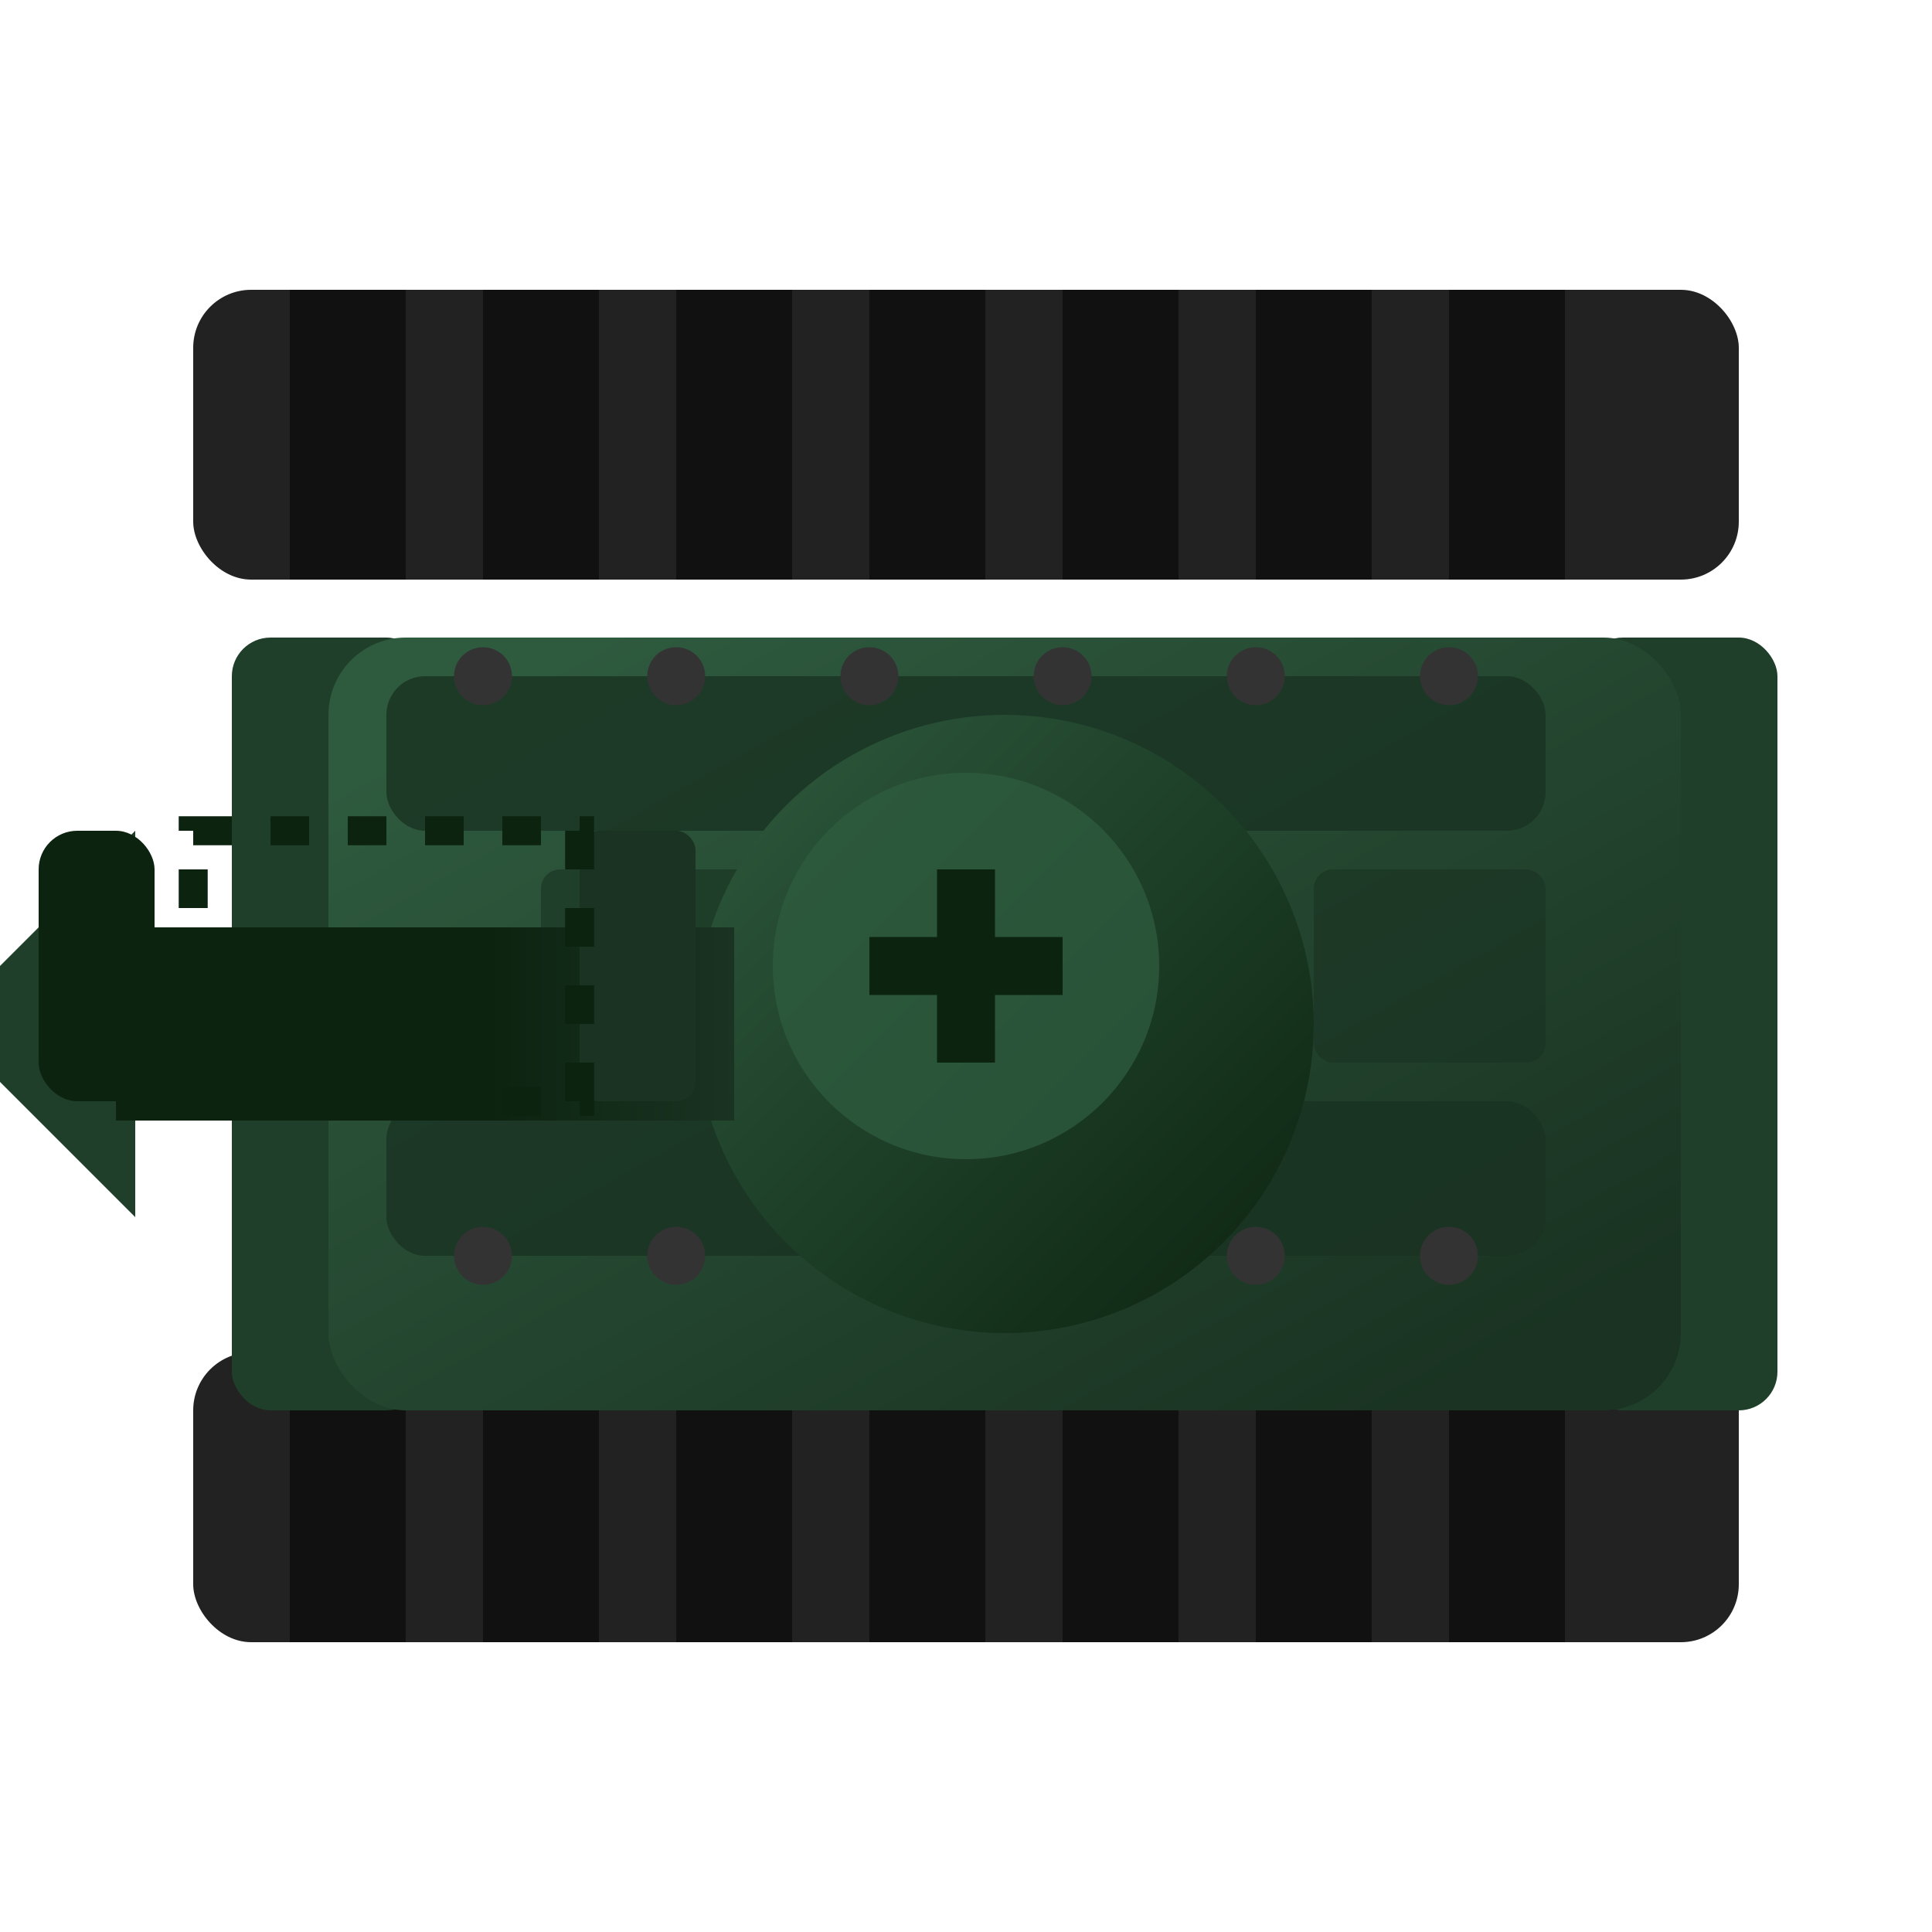 <svg width="100" height="100" viewBox="0 0 100 100" xmlns="http://www.w3.org/2000/svg">
  <filter id="shadow" x="-20%" y="-20%" width="140%" height="140%">
    <!-- 替换feDropShadow为SVG 1.1兼容的滤镜 -->
    <feGaussianBlur in="SourceAlpha" stdDeviation="3"/>
    <feOffset dx="2" dy="3"/>
    <feComponentTransfer>
      <feFuncA type="linear" slope="0.4"/>
    </feComponentTransfer>
    <feMerge>
      <feMergeNode/>
      <feMergeNode in="SourceGraphic"/>
    </feMerge>
  </filter>
  
  <!-- 较宽的履带底座 - 上下两侧 -->
  <rect x="10" y="15" width="80" height="15" rx="3" fill="#222" />
  <rect x="10" y="70" width="80" height="15" rx="3" fill="#222" />
  
  <!-- 履带细节 -->
  <g fill="#111">
    <rect x="15" y="15" width="6" height="15" />
    <rect x="25" y="15" width="6" height="15" />
    <rect x="35" y="15" width="6" height="15" />
    <rect x="45" y="15" width="6" height="15" />
    <rect x="55" y="15" width="6" height="15" />
    <rect x="65" y="15" width="6" height="15" />
    <rect x="75" y="15" width="6" height="15" />
    
    <rect x="15" y="70" width="6" height="15" />
    <rect x="25" y="70" width="6" height="15" />
    <rect x="35" y="70" width="6" height="15" />
    <rect x="45" y="70" width="6" height="15" />
    <rect x="55" y="70" width="6" height="15" />
    <rect x="65" y="70" width="6" height="15" />
    <rect x="75" y="70" width="6" height="15" />
  </g>
  
  <!-- 额外防护装甲 - 侧面 -->
  <rect x="10" y="30" width="10" height="40" rx="2" fill="#1F3F2A" filter="url(#shadow)" />
  <rect x="80" y="30" width="10" height="40" rx="2" fill="#1F3F2A" filter="url(#shadow)" />
  
  <!-- 坦克主体 - 厚重设计 -->
  <rect x="15" y="30" width="70" height="40" rx="4" fill="url(#heavyBodyGradient)" filter="url(#shadow)" />
  
  <!-- 三角形装甲前脸 -->
  <polygon points="5,40 5,60 -5,50" fill="#1F3F2A" filter="url(#shadow)" />
  
  <!-- 主体装饰和装甲板 -->
  <rect x="20" y="35" width="60" height="8" rx="2" fill="#1A3322" opacity="0.8" />
  <rect x="20" y="57" width="60" height="8" rx="2" fill="#1A3322" opacity="0.8" />
  <rect x="68" y="45" width="12" height="10" rx="1" fill="#1A3322" opacity="0.6" />
  <rect x="28" y="45" width="12" height="10" rx="1" fill="#1A3322" opacity="0.6" />
  
  <!-- 铆钉装饰 -->
  <circle cx="25" cy="35" r="1.5" fill="#333" />
  <circle cx="35" cy="35" r="1.5" fill="#333" />
  <circle cx="45" cy="35" r="1.5" fill="#333" />
  <circle cx="55" cy="35" r="1.5" fill="#333" />
  <circle cx="65" cy="35" r="1.5" fill="#333" />
  <circle cx="75" cy="35" r="1.5" fill="#333" />
  
  <circle cx="25" cy="65" r="1.5" fill="#333" />
  <circle cx="35" cy="65" r="1.5" fill="#333" />
  <circle cx="45" cy="65" r="1.5" fill="#333" />
  <circle cx="55" cy="65" r="1.5" fill="#333" />
  <circle cx="65" cy="65" r="1.5" fill="#333" />
  <circle cx="75" cy="65" r="1.5" fill="#333" />
  
  <!-- 较大的炮塔底座 -->
  <circle cx="50" cy="50" r="16" fill="url(#heavyTurretGradient)" filter="url(#shadow)" />
  
  <!-- 粗壮的炮管 - 向左 -->
  <rect x="4" y="45" width="32" height="10" fill="url(#heavyGunGradient)" filter="url(#shadow)" />
  <rect x="2" y="43" width="6" height="14" rx="2" fill="#0C2310" />
  <rect x="30" y="43" width="6" height="14" rx="1" fill="#1A3322" />
  
  <!-- 炮管防热套 -->
  <rect x="10" y="43" width="20" height="14" fill="none" stroke="#0C2310" stroke-width="1.5" stroke-dasharray="2,2" />
  
  <!-- 装甲细节和识别标记 -->
  <circle cx="50" cy="50" r="10" fill="#2E5A3E" opacity="0.8" />
  <path d="M45,50 L55,50 M50,45 L50,55" stroke="#0C2310" stroke-width="3" />
  
  <!-- 定义渐变 -->
  <defs>
    <linearGradient id="heavyBodyGradient" x1="0%" y1="0%" x2="100%" y2="100%">
      <stop offset="10%" stop-color="#2E5A3E" />
      <stop offset="90%" stop-color="#1A3322" />
    </linearGradient>
    <linearGradient id="heavyTurretGradient" x1="0%" y1="0%" x2="100%" y2="100%">
      <stop offset="0%" stop-color="#2E5A3E" />
      <stop offset="100%" stop-color="#0C2310" />
    </linearGradient>
    <linearGradient id="heavyGunGradient" x1="100%" y1="0%" x2="0%" y2="0%">
      <stop offset="0%" stop-color="#1A3322" />
      <stop offset="40%" stop-color="#0C2310" />
      <stop offset="100%" stop-color="#0C2310" />
    </linearGradient>
  </defs>
</svg>